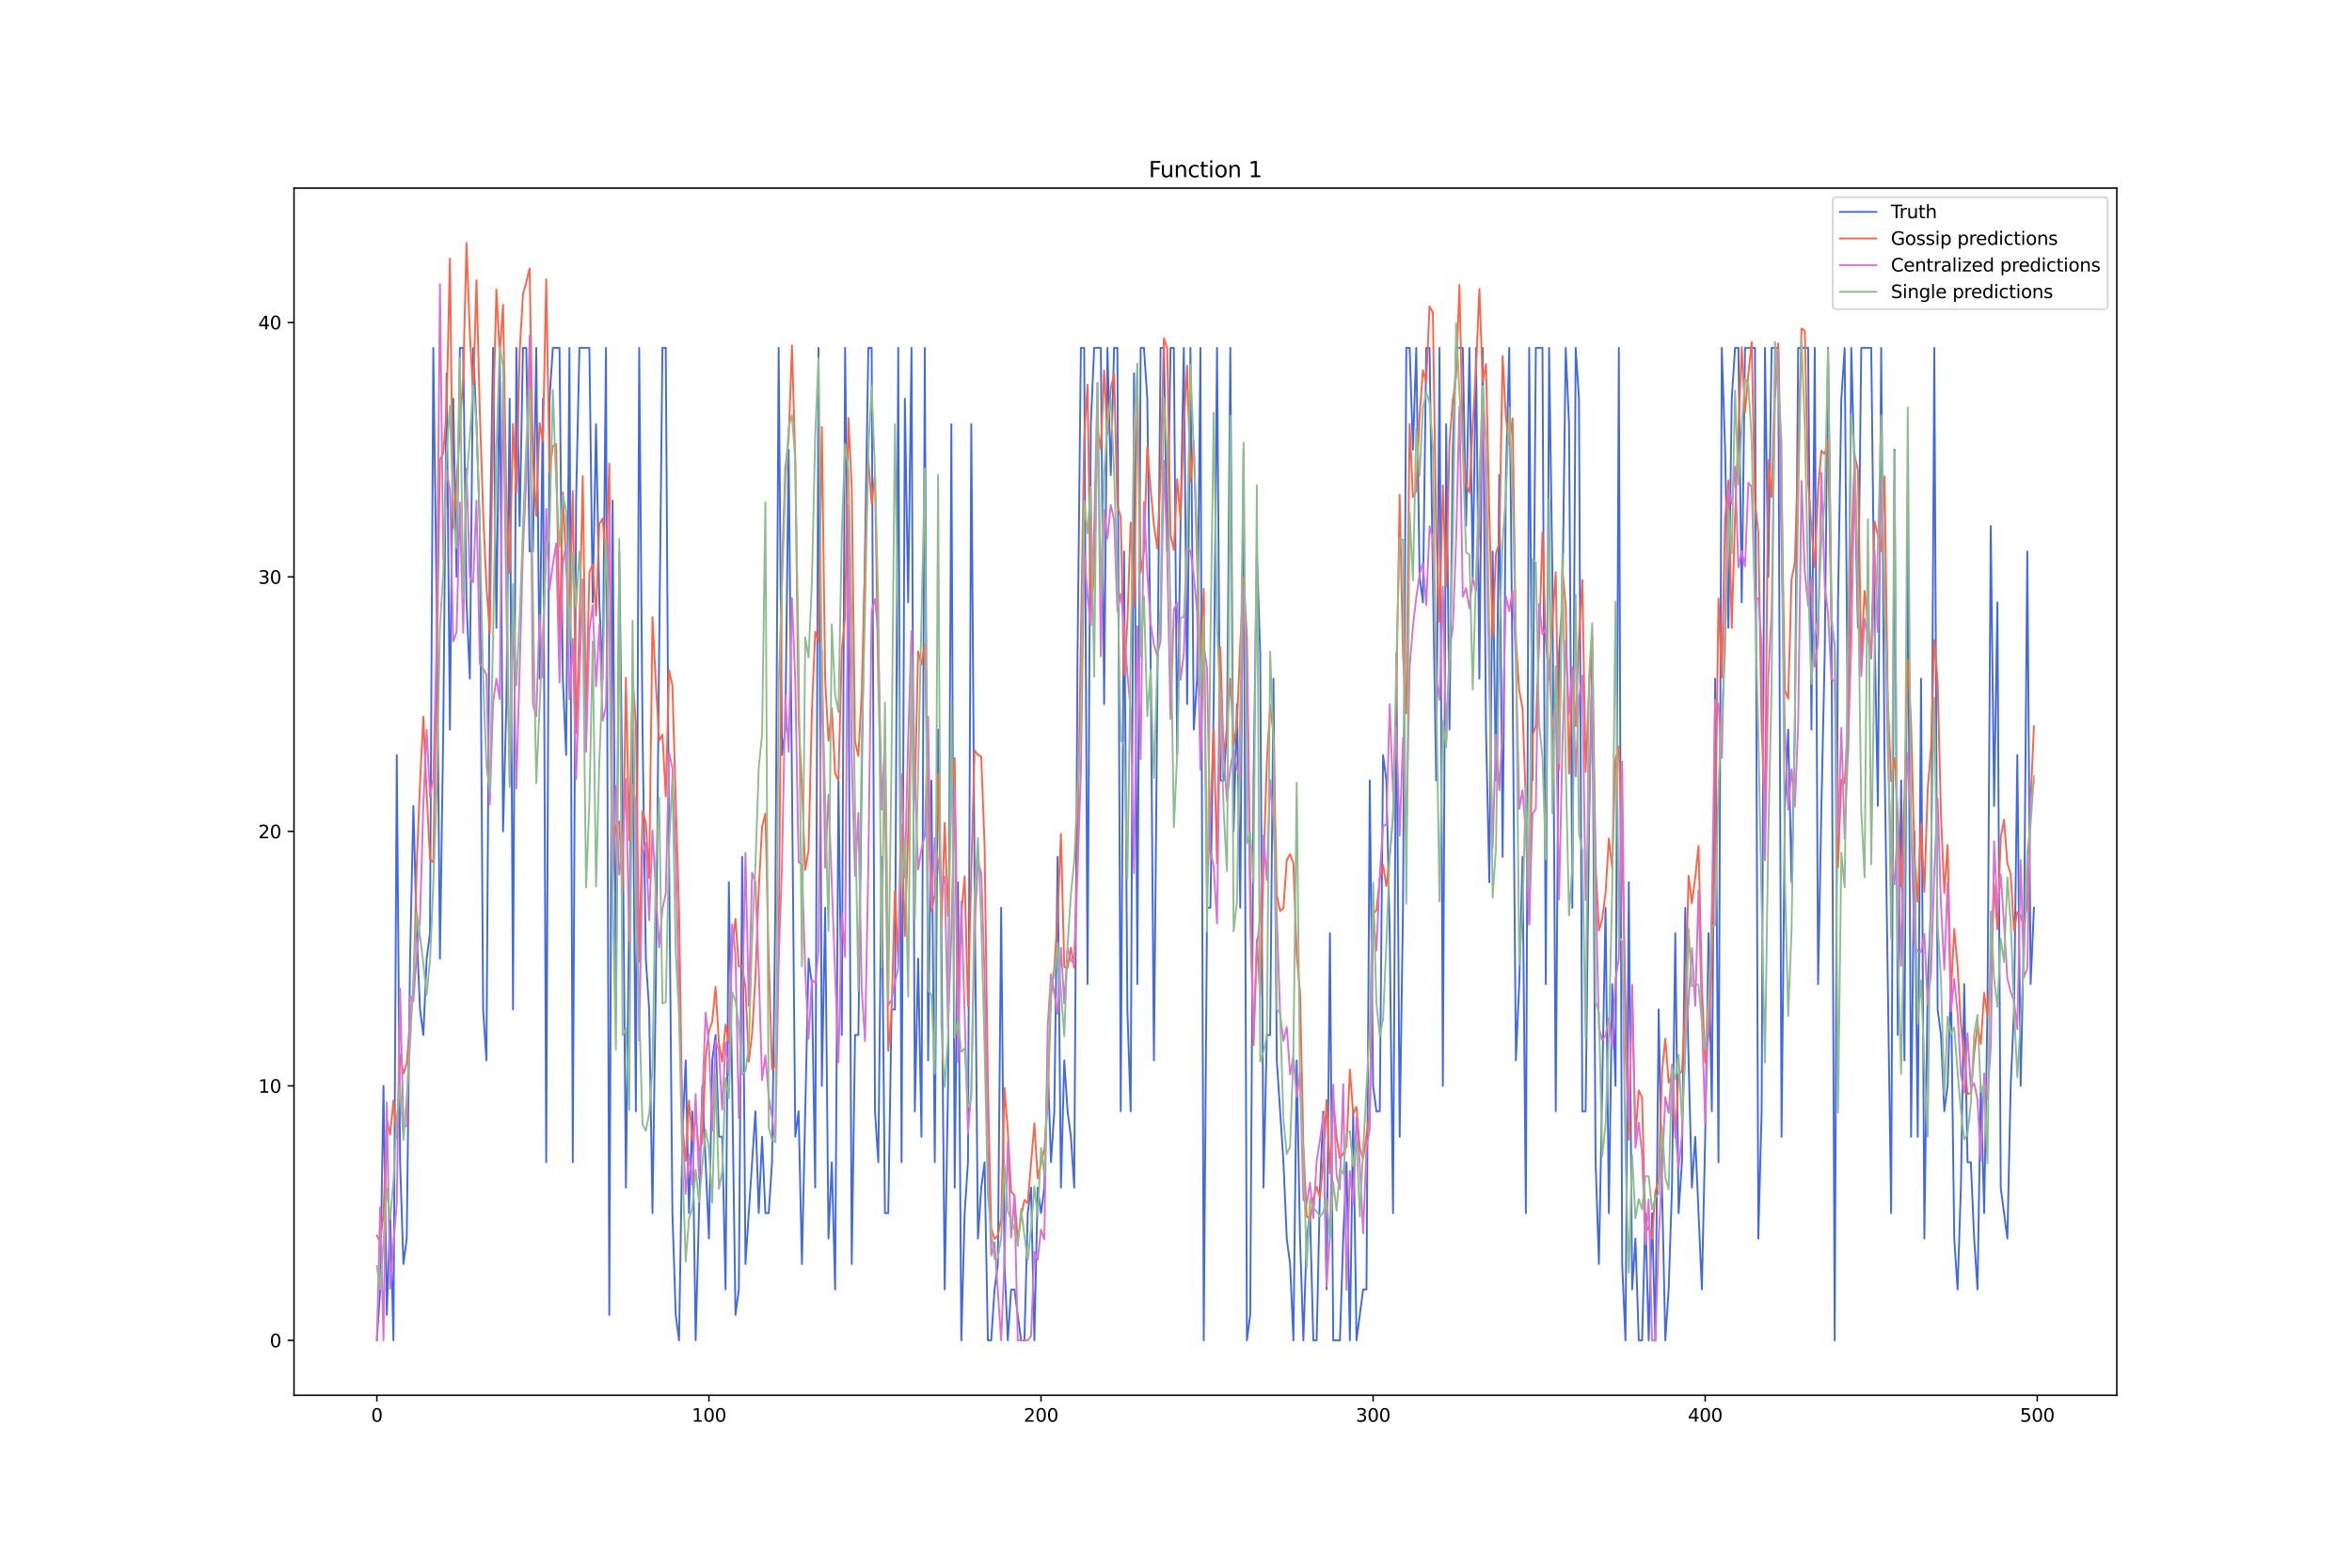 <?xml version="1.0" encoding="utf-8" standalone="no"?>
<!DOCTYPE svg PUBLIC "-//W3C//DTD SVG 1.1//EN"
  "http://www.w3.org/Graphics/SVG/1.1/DTD/svg11.dtd">
<svg xmlns:xlink="http://www.w3.org/1999/xlink" width="1296pt" height="864pt" viewBox="0 0 1296 864" xmlns="http://www.w3.org/2000/svg" version="1.1">
 <defs>
  <style type="text/css">*{stroke-linejoin: round; stroke-linecap: butt}</style>
 </defs>
 <g id="figure_1">
  <g id="patch_1">
   <path d="M 0 864 
L 1296 864 
L 1296 0 
L 0 0 
z
" style="fill: #ffffff"/>
  </g>
  <g id="axes_1">
   <g id="patch_2">
    <path d="M 162 768.96 
L 1166.4 768.96 
L 1166.4 103.68 
L 162 103.68 
z
" style="fill: #ffffff"/>
   </g>
   <g id="matplotlib.axis_1">
    <g id="xtick_1">
     <g id="line2d_1">
      <defs>
       <path id="m521f8bd9ea" d="M 0 0 
L 0 3.5 
" style="stroke: #000000; stroke-width: 0.8"/>
      </defs>
      <g>
       <use xlink:href="#m521f8bd9ea" x="207.655" y="768.96" style="stroke: #000000; stroke-width: 0.8"/>
      </g>
     </g>
     <g id="text_1">
      <!-- 0 -->
      <g transform="translate(204.473 783.558) scale(0.1 -0.1)">
       <defs>
        <path id="DejaVuSans-30" d="M 2034 4250 
Q 1547 4250 1301 3770 
Q 1056 3291 1056 2328 
Q 1056 1369 1301 889 
Q 1547 409 2034 409 
Q 2525 409 2770 889 
Q 3016 1369 3016 2328 
Q 3016 3291 2770 3770 
Q 2525 4250 2034 4250 
z
M 2034 4750 
Q 2819 4750 3233 4129 
Q 3647 3509 3647 2328 
Q 3647 1150 3233 529 
Q 2819 -91 2034 -91 
Q 1250 -91 836 529 
Q 422 1150 422 2328 
Q 422 3509 836 4129 
Q 1250 4750 2034 4750 
z
" transform="scale(0.016)"/>
       </defs>
       <use xlink:href="#DejaVuSans-30"/>
      </g>
     </g>
    </g>
    <g id="xtick_2">
     <g id="line2d_2">
      <g>
       <use xlink:href="#m521f8bd9ea" x="390.639" y="768.96" style="stroke: #000000; stroke-width: 0.8"/>
      </g>
     </g>
     <g id="text_2">
      <!-- 100 -->
      <g transform="translate(381.095 783.558) scale(0.1 -0.1)">
       <defs>
        <path id="DejaVuSans-31" d="M 794 531 
L 1825 531 
L 1825 4091 
L 703 3866 
L 703 4441 
L 1819 4666 
L 2450 4666 
L 2450 531 
L 3481 531 
L 3481 0 
L 794 0 
L 794 531 
z
" transform="scale(0.016)"/>
       </defs>
       <use xlink:href="#DejaVuSans-31"/>
       <use xlink:href="#DejaVuSans-30" x="63.623"/>
       <use xlink:href="#DejaVuSans-30" x="127.246"/>
      </g>
     </g>
    </g>
    <g id="xtick_3">
     <g id="line2d_3">
      <g>
       <use xlink:href="#m521f8bd9ea" x="573.623" y="768.96" style="stroke: #000000; stroke-width: 0.8"/>
      </g>
     </g>
     <g id="text_3">
      <!-- 200 -->
      <g transform="translate(564.079 783.558) scale(0.1 -0.1)">
       <defs>
        <path id="DejaVuSans-32" d="M 1228 531 
L 3431 531 
L 3431 0 
L 469 0 
L 469 531 
Q 828 903 1448 1529 
Q 2069 2156 2228 2338 
Q 2531 2678 2651 2914 
Q 2772 3150 2772 3378 
Q 2772 3750 2511 3984 
Q 2250 4219 1831 4219 
Q 1534 4219 1204 4116 
Q 875 4013 500 3803 
L 500 4441 
Q 881 4594 1212 4672 
Q 1544 4750 1819 4750 
Q 2544 4750 2975 4387 
Q 3406 4025 3406 3419 
Q 3406 3131 3298 2873 
Q 3191 2616 2906 2266 
Q 2828 2175 2409 1742 
Q 1991 1309 1228 531 
z
" transform="scale(0.016)"/>
       </defs>
       <use xlink:href="#DejaVuSans-32"/>
       <use xlink:href="#DejaVuSans-30" x="63.623"/>
       <use xlink:href="#DejaVuSans-30" x="127.246"/>
      </g>
     </g>
    </g>
    <g id="xtick_4">
     <g id="line2d_4">
      <g>
       <use xlink:href="#m521f8bd9ea" x="756.607" y="768.96" style="stroke: #000000; stroke-width: 0.8"/>
      </g>
     </g>
     <g id="text_4">
      <!-- 300 -->
      <g transform="translate(747.063 783.558) scale(0.1 -0.1)">
       <defs>
        <path id="DejaVuSans-33" d="M 2597 2516 
Q 3050 2419 3304 2112 
Q 3559 1806 3559 1356 
Q 3559 666 3084 287 
Q 2609 -91 1734 -91 
Q 1441 -91 1130 -33 
Q 819 25 488 141 
L 488 750 
Q 750 597 1062 519 
Q 1375 441 1716 441 
Q 2309 441 2620 675 
Q 2931 909 2931 1356 
Q 2931 1769 2642 2001 
Q 2353 2234 1838 2234 
L 1294 2234 
L 1294 2753 
L 1863 2753 
Q 2328 2753 2575 2939 
Q 2822 3125 2822 3475 
Q 2822 3834 2567 4026 
Q 2313 4219 1838 4219 
Q 1578 4219 1281 4162 
Q 984 4106 628 3988 
L 628 4550 
Q 988 4650 1302 4700 
Q 1616 4750 1894 4750 
Q 2613 4750 3031 4423 
Q 3450 4097 3450 3541 
Q 3450 3153 3228 2886 
Q 3006 2619 2597 2516 
z
" transform="scale(0.016)"/>
       </defs>
       <use xlink:href="#DejaVuSans-33"/>
       <use xlink:href="#DejaVuSans-30" x="63.623"/>
       <use xlink:href="#DejaVuSans-30" x="127.246"/>
      </g>
     </g>
    </g>
    <g id="xtick_5">
     <g id="line2d_5">
      <g>
       <use xlink:href="#m521f8bd9ea" x="939.591" y="768.96" style="stroke: #000000; stroke-width: 0.8"/>
      </g>
     </g>
     <g id="text_5">
      <!-- 400 -->
      <g transform="translate(930.047 783.558) scale(0.1 -0.1)">
       <defs>
        <path id="DejaVuSans-34" d="M 2419 4116 
L 825 1625 
L 2419 1625 
L 2419 4116 
z
M 2253 4666 
L 3047 4666 
L 3047 1625 
L 3713 1625 
L 3713 1100 
L 3047 1100 
L 3047 0 
L 2419 0 
L 2419 1100 
L 313 1100 
L 313 1709 
L 2253 4666 
z
" transform="scale(0.016)"/>
       </defs>
       <use xlink:href="#DejaVuSans-34"/>
       <use xlink:href="#DejaVuSans-30" x="63.623"/>
       <use xlink:href="#DejaVuSans-30" x="127.246"/>
      </g>
     </g>
    </g>
    <g id="xtick_6">
     <g id="line2d_6">
      <g>
       <use xlink:href="#m521f8bd9ea" x="1122.575" y="768.96" style="stroke: #000000; stroke-width: 0.8"/>
      </g>
     </g>
     <g id="text_6">
      <!-- 500 -->
      <g transform="translate(1113.032 783.558) scale(0.1 -0.1)">
       <defs>
        <path id="DejaVuSans-35" d="M 691 4666 
L 3169 4666 
L 3169 4134 
L 1269 4134 
L 1269 2991 
Q 1406 3038 1543 3061 
Q 1681 3084 1819 3084 
Q 2600 3084 3056 2656 
Q 3513 2228 3513 1497 
Q 3513 744 3044 326 
Q 2575 -91 1722 -91 
Q 1428 -91 1123 -41 
Q 819 9 494 109 
L 494 744 
Q 775 591 1075 516 
Q 1375 441 1709 441 
Q 2250 441 2565 725 
Q 2881 1009 2881 1497 
Q 2881 1984 2565 2268 
Q 2250 2553 1709 2553 
Q 1456 2553 1204 2497 
Q 953 2441 691 2322 
L 691 4666 
z
" transform="scale(0.016)"/>
       </defs>
       <use xlink:href="#DejaVuSans-35"/>
       <use xlink:href="#DejaVuSans-30" x="63.623"/>
       <use xlink:href="#DejaVuSans-30" x="127.246"/>
      </g>
     </g>
    </g>
   </g>
   <g id="matplotlib.axis_2">
    <g id="ytick_1">
     <g id="line2d_7">
      <defs>
       <path id="m83bc2e9761" d="M 0 0 
L -3.5 0 
" style="stroke: #000000; stroke-width: 0.8"/>
      </defs>
      <g>
       <use xlink:href="#m83bc2e9761" x="162" y="738.72" style="stroke: #000000; stroke-width: 0.8"/>
      </g>
     </g>
     <g id="text_7">
      <!-- 0 -->
      <g transform="translate(148.637 742.519) scale(0.1 -0.1)">
       <use xlink:href="#DejaVuSans-30"/>
      </g>
     </g>
    </g>
    <g id="ytick_2">
     <g id="line2d_8">
      <g>
       <use xlink:href="#m83bc2e9761" x="162" y="598.464" style="stroke: #000000; stroke-width: 0.8"/>
      </g>
     </g>
     <g id="text_8">
      <!-- 10 -->
      <g transform="translate(142.275 602.263) scale(0.1 -0.1)">
       <use xlink:href="#DejaVuSans-31"/>
       <use xlink:href="#DejaVuSans-30" x="63.623"/>
      </g>
     </g>
    </g>
    <g id="ytick_3">
     <g id="line2d_9">
      <g>
       <use xlink:href="#m83bc2e9761" x="162" y="458.208" style="stroke: #000000; stroke-width: 0.8"/>
      </g>
     </g>
     <g id="text_9">
      <!-- 20 -->
      <g transform="translate(142.275 462.007) scale(0.1 -0.1)">
       <use xlink:href="#DejaVuSans-32"/>
       <use xlink:href="#DejaVuSans-30" x="63.623"/>
      </g>
     </g>
    </g>
    <g id="ytick_4">
     <g id="line2d_10">
      <g>
       <use xlink:href="#m83bc2e9761" x="162" y="317.952" style="stroke: #000000; stroke-width: 0.8"/>
      </g>
     </g>
     <g id="text_10">
      <!-- 30 -->
      <g transform="translate(142.275 321.751) scale(0.1 -0.1)">
       <use xlink:href="#DejaVuSans-33"/>
       <use xlink:href="#DejaVuSans-30" x="63.623"/>
      </g>
     </g>
    </g>
    <g id="ytick_5">
     <g id="line2d_11">
      <g>
       <use xlink:href="#m83bc2e9761" x="162" y="177.696" style="stroke: #000000; stroke-width: 0.8"/>
      </g>
     </g>
     <g id="text_11">
      <!-- 40 -->
      <g transform="translate(142.275 181.495) scale(0.1 -0.1)">
       <use xlink:href="#DejaVuSans-34"/>
       <use xlink:href="#DejaVuSans-30" x="63.623"/>
      </g>
     </g>
    </g>
   </g>
   <g id="line2d_12">
    <path d="M 207.655 738.72 
L 209.484 710.669 
L 211.314 598.464 
L 213.144 724.694 
L 214.974 668.592 
L 216.804 738.72 
L 218.634 416.131 
L 220.463 640.541 
L 222.293 696.643 
L 224.123 682.618 
L 225.953 528.336 
L 227.783 444.182 
L 229.613 514.31 
L 231.442 556.387 
L 233.272 570.413 
L 235.102 528.336 
L 236.932 514.31 
L 238.762 191.721 
L 240.592 331.977 
L 242.422 528.336 
L 244.251 402.105 
L 246.081 205.747 
L 247.911 402.105 
L 249.741 219.773 
L 251.571 317.952 
L 253.401 191.721 
L 255.23 191.721 
L 257.06 331.977 
L 258.89 374.054 
L 260.72 191.721 
L 262.55 233.798 
L 264.38 289.901 
L 266.209 556.387 
L 268.039 584.438 
L 269.869 303.926 
L 271.699 191.721 
L 273.529 346.003 
L 275.359 191.721 
L 277.189 458.208 
L 279.018 388.08 
L 280.848 219.773 
L 282.678 556.387 
L 284.508 191.721 
L 286.338 289.901 
L 288.168 191.721 
L 289.997 191.721 
L 291.827 303.926 
L 293.657 303.926 
L 295.487 191.721 
L 297.317 374.054 
L 299.147 219.773 
L 300.976 640.541 
L 302.806 219.773 
L 304.636 191.721 
L 308.296 191.721 
L 310.126 374.054 
L 311.956 416.131 
L 313.785 191.721 
L 315.615 640.541 
L 317.445 275.875 
L 319.275 191.721 
L 324.764 191.721 
L 326.594 331.977 
L 328.424 233.798 
L 330.254 331.977 
L 332.084 374.054 
L 333.914 191.721 
L 335.743 724.694 
L 337.573 275.875 
L 339.403 556.387 
L 341.233 303.926 
L 343.063 444.182 
L 344.893 654.566 
L 346.723 500.285 
L 348.552 402.105 
L 350.382 612.49 
L 352.212 191.721 
L 354.042 402.105 
L 355.872 528.336 
L 357.702 556.387 
L 359.531 668.592 
L 361.361 542.362 
L 363.191 360.029 
L 365.021 191.721 
L 366.851 191.721 
L 368.681 472.234 
L 370.51 668.592 
L 372.34 724.694 
L 374.17 738.72 
L 376 626.515 
L 377.83 584.438 
L 379.66 668.592 
L 381.489 612.49 
L 383.319 738.72 
L 386.979 598.464 
L 390.639 682.618 
L 392.469 584.438 
L 394.298 570.413 
L 396.128 626.515 
L 397.958 626.515 
L 399.788 710.669 
L 401.618 486.259 
L 403.448 598.464 
L 405.277 724.694 
L 407.107 710.669 
L 408.937 472.234 
L 410.767 696.643 
L 416.256 612.49 
L 418.086 668.592 
L 419.916 626.515 
L 421.746 668.592 
L 423.576 668.592 
L 425.406 640.541 
L 427.236 500.285 
L 429.065 191.721 
L 430.895 416.131 
L 432.725 402.105 
L 434.555 247.824 
L 436.385 430.157 
L 438.215 626.515 
L 440.044 612.49 
L 441.874 696.643 
L 445.534 528.336 
L 447.364 542.362 
L 449.194 654.566 
L 451.023 191.721 
L 452.853 598.464 
L 454.683 500.285 
L 456.513 682.618 
L 458.343 640.541 
L 460.173 710.669 
L 462.003 430.157 
L 463.832 570.413 
L 465.662 191.721 
L 467.492 346.003 
L 469.322 696.643 
L 471.152 570.413 
L 472.982 570.413 
L 474.811 430.157 
L 476.641 303.926 
L 478.471 191.721 
L 480.301 191.721 
L 482.131 612.49 
L 483.961 640.541 
L 485.79 472.234 
L 487.62 668.592 
L 489.45 668.592 
L 491.28 556.387 
L 493.11 556.387 
L 494.94 191.721 
L 496.77 640.541 
L 498.599 219.773 
L 500.429 331.977 
L 502.259 191.721 
L 504.089 612.49 
L 505.919 528.336 
L 507.749 626.515 
L 509.578 191.721 
L 511.408 584.438 
L 513.238 430.157 
L 515.068 640.541 
L 516.898 402.105 
L 518.728 514.31 
L 520.557 710.669 
L 522.387 598.464 
L 524.217 233.798 
L 526.047 654.566 
L 527.877 486.259 
L 529.707 738.72 
L 531.536 668.592 
L 533.366 640.541 
L 535.196 233.798 
L 537.026 486.259 
L 538.856 682.618 
L 540.686 654.566 
L 542.516 640.541 
L 544.345 738.72 
L 546.175 738.72 
L 548.005 710.669 
L 549.835 696.643 
L 551.665 500.285 
L 553.495 696.643 
L 555.324 738.72 
L 557.154 710.669 
L 558.984 710.669 
L 562.644 738.72 
L 564.474 738.72 
L 566.303 668.592 
L 568.133 654.566 
L 569.963 738.72 
L 571.793 654.566 
L 573.623 668.592 
L 575.453 654.566 
L 577.283 584.438 
L 579.112 640.541 
L 580.942 612.49 
L 582.772 472.234 
L 584.602 654.566 
L 586.432 584.438 
L 588.262 612.49 
L 590.091 626.515 
L 591.921 654.566 
L 593.751 360.029 
L 595.581 191.721 
L 597.411 191.721 
L 599.241 542.362 
L 601.07 233.798 
L 602.9 191.721 
L 606.56 191.721 
L 608.39 388.08 
L 610.22 191.721 
L 612.05 261.849 
L 613.879 191.721 
L 615.709 191.721 
L 617.539 612.49 
L 619.369 303.926 
L 621.199 556.387 
L 623.029 612.49 
L 624.858 205.747 
L 626.688 542.362 
L 628.518 191.721 
L 630.348 191.721 
L 632.178 219.773 
L 634.008 360.029 
L 635.837 584.438 
L 639.497 191.721 
L 641.327 191.721 
L 643.157 303.926 
L 644.987 191.721 
L 646.817 191.721 
L 648.646 416.131 
L 650.476 289.901 
L 652.306 191.721 
L 654.136 388.08 
L 655.966 191.721 
L 657.796 402.105 
L 659.625 374.054 
L 661.455 191.721 
L 663.285 738.72 
L 665.115 500.285 
L 666.945 500.285 
L 668.775 388.08 
L 670.604 191.721 
L 672.434 430.157 
L 674.264 430.157 
L 676.094 402.105 
L 677.924 191.721 
L 679.754 458.208 
L 681.583 388.08 
L 683.413 500.285 
L 685.243 247.824 
L 687.073 738.72 
L 688.903 724.694 
L 690.733 430.157 
L 692.563 303.926 
L 694.392 360.029 
L 696.222 654.566 
L 698.052 570.413 
L 699.882 570.413 
L 701.712 374.054 
L 703.542 584.438 
L 707.201 640.541 
L 709.031 682.618 
L 710.861 696.643 
L 712.691 738.72 
L 714.521 584.438 
L 716.35 682.618 
L 718.18 738.72 
L 720.01 682.618 
L 721.84 668.592 
L 723.67 738.72 
L 725.5 738.72 
L 727.33 654.566 
L 729.159 612.49 
L 730.989 710.669 
L 732.819 514.31 
L 734.649 738.72 
L 738.309 738.72 
L 740.138 682.618 
L 741.968 640.541 
L 743.798 738.72 
L 745.628 612.49 
L 747.458 738.72 
L 751.117 710.669 
L 752.947 710.669 
L 754.777 430.157 
L 756.607 598.464 
L 758.437 612.49 
L 760.267 612.49 
L 762.097 416.131 
L 763.926 430.157 
L 765.756 514.31 
L 767.586 668.592 
L 769.416 360.029 
L 771.246 626.515 
L 773.076 500.285 
L 774.905 191.721 
L 776.735 191.721 
L 778.565 247.824 
L 780.395 191.721 
L 782.225 317.952 
L 784.055 331.977 
L 785.884 191.721 
L 787.714 191.721 
L 789.544 317.952 
L 791.374 430.157 
L 793.204 191.721 
L 795.034 598.464 
L 796.864 233.798 
L 798.693 402.105 
L 800.523 247.824 
L 802.353 191.721 
L 806.013 191.721 
L 807.843 289.901 
L 809.672 191.721 
L 811.502 317.952 
L 813.332 191.721 
L 815.162 374.054 
L 816.992 191.721 
L 818.822 402.105 
L 820.651 486.259 
L 822.481 303.926 
L 824.311 430.157 
L 826.141 261.849 
L 827.971 472.234 
L 829.801 261.849 
L 831.63 191.721 
L 833.46 374.054 
L 835.29 584.438 
L 837.12 542.362 
L 838.95 472.234 
L 840.78 668.592 
L 842.61 191.721 
L 844.439 430.157 
L 846.269 191.721 
L 849.929 191.721 
L 851.759 542.362 
L 853.589 191.721 
L 855.418 317.952 
L 857.248 612.49 
L 859.078 360.029 
L 860.908 331.977 
L 862.738 191.721 
L 864.568 233.798 
L 866.397 500.285 
L 868.227 191.721 
L 870.057 219.773 
L 871.887 612.49 
L 873.717 612.49 
L 875.547 458.208 
L 877.377 360.029 
L 879.206 640.541 
L 881.036 696.643 
L 884.696 500.285 
L 886.526 668.592 
L 888.356 542.362 
L 890.185 598.464 
L 892.015 191.721 
L 893.845 696.643 
L 895.675 738.72 
L 897.505 486.259 
L 899.335 710.669 
L 901.164 682.618 
L 902.994 738.72 
L 904.824 738.72 
L 906.654 668.592 
L 908.484 738.72 
L 910.314 668.592 
L 912.144 738.72 
L 913.973 556.387 
L 915.803 654.566 
L 917.633 738.72 
L 919.463 710.669 
L 921.293 654.566 
L 923.123 514.31 
L 924.952 668.592 
L 926.782 640.541 
L 928.612 500.285 
L 930.442 584.438 
L 932.272 654.566 
L 934.102 626.515 
L 937.761 710.669 
L 939.591 626.515 
L 941.421 514.31 
L 943.251 612.49 
L 945.081 374.054 
L 946.911 640.541 
L 948.74 191.721 
L 950.57 247.824 
L 952.4 346.003 
L 954.23 219.773 
L 956.06 191.721 
L 957.89 191.721 
L 959.719 331.977 
L 961.549 191.721 
L 967.039 191.721 
L 968.869 682.618 
L 970.698 612.49 
L 972.528 191.721 
L 974.358 317.952 
L 976.188 191.721 
L 979.848 191.721 
L 981.678 626.515 
L 983.507 444.182 
L 985.337 402.105 
L 987.167 486.259 
L 988.997 402.105 
L 990.827 191.721 
L 996.316 191.721 
L 998.146 402.105 
L 999.976 191.721 
L 1001.806 542.362 
L 1003.636 444.182 
L 1005.465 360.029 
L 1007.295 191.721 
L 1009.125 331.977 
L 1010.955 738.72 
L 1012.785 331.977 
L 1014.615 219.773 
L 1016.444 191.721 
L 1018.274 416.131 
L 1020.104 191.721 
L 1021.934 261.849 
L 1023.764 346.003 
L 1025.594 191.721 
L 1031.083 191.721 
L 1032.913 346.003 
L 1034.743 444.182 
L 1036.573 191.721 
L 1038.403 416.131 
L 1042.062 668.592 
L 1043.892 247.824 
L 1045.722 570.413 
L 1047.552 430.157 
L 1049.382 584.438 
L 1051.211 275.875 
L 1053.041 626.515 
L 1054.871 458.208 
L 1056.701 626.515 
L 1058.531 374.054 
L 1060.361 682.618 
L 1062.191 542.362 
L 1064.02 500.285 
L 1065.85 191.721 
L 1067.68 556.387 
L 1069.51 570.413 
L 1071.34 612.49 
L 1073.17 598.464 
L 1074.999 542.362 
L 1076.829 682.618 
L 1078.659 710.669 
L 1080.489 654.566 
L 1082.319 542.362 
L 1084.149 640.541 
L 1085.978 640.541 
L 1087.808 682.618 
L 1089.638 710.669 
L 1091.468 598.464 
L 1093.298 668.592 
L 1095.128 556.387 
L 1096.958 289.901 
L 1098.787 444.182 
L 1100.617 331.977 
L 1102.447 654.566 
L 1106.107 682.618 
L 1107.937 598.464 
L 1109.766 556.387 
L 1111.596 416.131 
L 1113.426 598.464 
L 1115.256 514.31 
L 1117.086 303.926 
L 1118.916 542.362 
L 1120.745 500.285 
L 1120.745 500.285 
" clip-path="url(#p67fa31bf18)" style="fill: none; stroke: #4169e1; stroke-linecap: square"/>
   </g>
   <g id="line2d_13">
    <path d="M 207.655 680.938 
L 209.484 684.542 
L 211.314 669.607 
L 213.144 617.104 
L 214.974 625.324 
L 216.804 606.457 
L 218.634 627.064 
L 220.463 581.412 
L 222.293 591.719 
L 224.123 586.117 
L 225.953 562.557 
L 227.783 545.8 
L 229.613 476.8 
L 231.442 431.706 
L 233.272 395 
L 235.102 437.365 
L 236.932 473.294 
L 238.762 475.32 
L 240.592 370.955 
L 242.422 253.328 
L 244.251 249.926 
L 246.081 225.97 
L 247.911 142.53 
L 249.741 290.909 
L 251.571 264.838 
L 253.401 235.566 
L 255.23 208.29 
L 257.06 133.92 
L 258.89 183.58 
L 260.72 217.342 
L 262.55 154.427 
L 264.38 226.481 
L 266.209 282.32 
L 268.039 323.119 
L 269.869 349.074 
L 271.699 232.436 
L 273.529 159.463 
L 275.359 194.84 
L 277.189 167.91 
L 279.018 273.932 
L 280.848 315.831 
L 282.678 233.574 
L 284.508 271.529 
L 286.338 194.021 
L 288.168 162.171 
L 289.997 155.581 
L 291.827 147.981 
L 293.657 255.581 
L 295.487 284.323 
L 297.317 233.177 
L 299.147 243.06 
L 300.976 153.87 
L 302.806 260.217 
L 304.636 245.949 
L 306.466 244.665 
L 308.296 355.355 
L 310.126 271.382 
L 311.956 311.962 
L 313.785 333.804 
L 315.615 270.674 
L 317.445 403.864 
L 319.275 346.79 
L 321.105 262.35 
L 322.935 395.47 
L 324.764 315.407 
L 326.594 311.053 
L 328.424 339.335 
L 330.254 288.745 
L 332.084 285.723 
L 333.914 308.782 
L 335.743 255.501 
L 337.573 471.369 
L 339.403 455.197 
L 341.233 452.71 
L 343.063 490.364 
L 344.893 373.439 
L 346.723 463.088 
L 348.552 373.015 
L 350.382 398.928 
L 352.212 530.037 
L 354.042 446.973 
L 355.872 453.477 
L 357.702 483.952 
L 359.531 340.149 
L 361.361 375.862 
L 363.191 408.166 
L 365.021 404.896 
L 366.851 438.875 
L 368.681 369.346 
L 370.51 377.831 
L 372.34 442.054 
L 374.17 501.631 
L 376 620.138 
L 377.83 639.793 
L 379.66 606.561 
L 381.489 628.446 
L 383.319 614.941 
L 385.149 634.423 
L 386.979 629.495 
L 388.809 583.38 
L 390.639 568.23 
L 392.469 562.816 
L 394.298 543.913 
L 396.128 574.802 
L 397.958 585.027 
L 399.788 564.648 
L 401.618 574.983 
L 403.448 521.48 
L 405.277 506.435 
L 407.107 532.717 
L 408.937 532.483 
L 410.767 544.129 
L 412.597 585.068 
L 414.427 569.764 
L 416.256 538.552 
L 418.086 490.586 
L 419.916 455.591 
L 421.746 448.446 
L 423.576 528.122 
L 425.406 589.303 
L 427.236 587.444 
L 429.065 521.642 
L 430.895 314.069 
L 432.725 257.831 
L 434.555 242.363 
L 436.385 190.392 
L 438.215 253.851 
L 440.044 395.15 
L 441.874 434.35 
L 443.704 479.461 
L 445.534 468.696 
L 447.364 391.825 
L 449.194 348.199 
L 451.023 353.622 
L 452.853 235.326 
L 454.683 374.762 
L 456.513 408.302 
L 458.343 390.392 
L 460.173 426.262 
L 462.003 430.141 
L 463.832 358.174 
L 465.662 340.185 
L 467.492 230.292 
L 469.322 268.605 
L 471.152 408.641 
L 472.982 416.676 
L 474.811 382.457 
L 476.641 308.793 
L 478.471 253.115 
L 480.301 277.804 
L 482.131 261.807 
L 483.961 375.546 
L 485.79 441.087 
L 487.62 432.202 
L 489.45 579.12 
L 491.28 557.599 
L 493.11 491.046 
L 494.94 530.992 
L 496.77 454.296 
L 498.599 515.862 
L 500.429 458.191 
L 502.259 382.567 
L 504.089 436.977 
L 505.919 358.934 
L 507.749 366.326 
L 509.578 355.233 
L 511.408 440.929 
L 513.238 502.328 
L 515.068 493.124 
L 516.898 426.393 
L 518.728 511.289 
L 520.557 453.538 
L 522.387 504.77 
L 524.217 436.057 
L 526.047 417.78 
L 527.877 553.97 
L 529.707 503.901 
L 531.536 482.984 
L 533.366 554.669 
L 535.196 480.095 
L 537.026 413.478 
L 538.856 416.053 
L 540.686 416.923 
L 542.516 465.992 
L 544.345 598.252 
L 546.175 676.856 
L 548.005 682.769 
L 549.835 680.969 
L 551.665 671.948 
L 553.495 599.67 
L 555.324 623.141 
L 557.154 656.725 
L 558.984 658.822 
L 560.814 684.553 
L 562.644 670.593 
L 564.474 661.289 
L 566.303 662.968 
L 569.963 619.173 
L 571.793 649.376 
L 573.623 640.913 
L 575.453 633.261 
L 577.283 608.663 
L 579.112 549.514 
L 580.942 532.929 
L 582.772 505.04 
L 584.602 459.585 
L 586.432 532.88 
L 588.262 533.55 
L 590.091 522.258 
L 591.921 533.376 
L 593.751 465.284 
L 597.411 241.615 
L 599.241 211.99 
L 601.07 336.037 
L 602.9 317.123 
L 604.73 236.506 
L 606.56 247.362 
L 608.39 204.14 
L 610.22 239.311 
L 612.05 213.975 
L 613.879 206.065 
L 615.709 278.821 
L 617.539 284.702 
L 619.369 372.055 
L 621.199 343.333 
L 623.029 287.913 
L 624.858 334.578 
L 626.688 212.88 
L 628.518 315.534 
L 630.348 303.782 
L 632.178 246.349 
L 634.008 269.453 
L 635.837 289.268 
L 637.667 302.241 
L 639.497 263.096 
L 641.327 186.458 
L 643.157 191.923 
L 644.987 294.915 
L 646.817 303.128 
L 648.646 264.057 
L 650.476 286.384 
L 652.306 234.569 
L 654.136 201.5 
L 655.966 265.512 
L 657.796 242.888 
L 659.625 310.351 
L 661.455 366.676 
L 663.285 324.523 
L 665.115 491.163 
L 666.945 449.225 
L 668.775 401.543 
L 670.604 475.847 
L 672.434 356.807 
L 674.264 417.029 
L 676.094 400.987 
L 677.924 374.062 
L 679.754 410.719 
L 681.583 399.412 
L 683.413 354.623 
L 685.243 318.243 
L 687.073 351.151 
L 688.903 482.974 
L 690.733 575.967 
L 692.563 517.684 
L 694.392 548.922 
L 696.222 477.041 
L 698.052 420.182 
L 699.882 388.579 
L 701.712 405.156 
L 703.542 493.31 
L 705.371 502.159 
L 707.201 500.431 
L 709.031 473.887 
L 710.861 470.715 
L 712.691 475.759 
L 714.521 526.382 
L 716.35 547.047 
L 718.18 630.767 
L 720.01 670.318 
L 721.84 672.147 
L 723.67 660.473 
L 725.5 654.08 
L 727.33 660.138 
L 729.159 639.138 
L 730.989 606.189 
L 732.819 646.773 
L 734.649 605.636 
L 736.479 626.783 
L 738.309 638.517 
L 740.138 635.731 
L 741.968 631.837 
L 743.798 589.498 
L 745.628 613.61 
L 747.458 610.034 
L 749.288 632.893 
L 751.117 638.553 
L 754.777 612.322 
L 756.607 503.488 
L 758.437 501.781 
L 760.267 484.521 
L 762.097 476.711 
L 763.926 488.446 
L 765.756 472.306 
L 767.586 449.134 
L 769.416 382.491 
L 771.246 272.73 
L 773.076 360.474 
L 774.905 393.176 
L 776.735 233.676 
L 778.565 273.937 
L 780.395 270.736 
L 782.225 229.421 
L 784.055 204.05 
L 785.884 210.779 
L 787.714 168.886 
L 789.544 172.159 
L 791.374 293.073 
L 793.204 342.744 
L 795.034 267.502 
L 796.864 323.3 
L 798.693 243.957 
L 800.523 220.511 
L 802.353 207.503 
L 804.183 157.014 
L 806.013 243.602 
L 807.843 267.331 
L 809.672 271.564 
L 811.502 234.063 
L 813.332 203.445 
L 815.162 159.237 
L 816.992 210.76 
L 818.822 200.628 
L 820.651 283.993 
L 822.481 351.113 
L 824.311 304.999 
L 826.141 299.457 
L 827.971 196.221 
L 829.801 230.464 
L 831.63 244.866 
L 833.46 230.557 
L 835.29 352.524 
L 837.12 380.369 
L 838.95 390.274 
L 840.78 442.199 
L 842.61 508.773 
L 844.439 404.929 
L 846.269 400.192 
L 848.099 353.966 
L 849.929 293.332 
L 851.759 352.902 
L 853.589 374.568 
L 855.418 341.944 
L 857.248 315.335 
L 859.078 424.369 
L 860.908 313.468 
L 862.738 334.106 
L 864.568 426.384 
L 866.397 368.418 
L 868.227 400.27 
L 870.057 350.73 
L 871.887 319.612 
L 873.717 425.454 
L 875.547 381.462 
L 877.377 350.028 
L 879.206 476.728 
L 881.036 512.825 
L 882.866 506.367 
L 884.696 492.039 
L 886.526 462.077 
L 888.356 478.78 
L 890.185 418.303 
L 892.015 411.483 
L 893.845 468.398 
L 895.675 551.598 
L 897.505 628.133 
L 899.335 542.818 
L 901.164 627.056 
L 902.994 600.908 
L 904.824 604.954 
L 906.654 679.515 
L 908.484 676.03 
L 910.314 682.678 
L 912.144 656.723 
L 913.973 650.084 
L 915.803 590.568 
L 917.633 572.37 
L 919.463 596.627 
L 921.293 592.346 
L 923.123 627.117 
L 924.952 592.364 
L 926.782 590.236 
L 928.612 556.009 
L 930.442 482.613 
L 932.272 497.855 
L 934.102 483.581 
L 935.931 466.17 
L 937.761 542.302 
L 939.591 585.567 
L 941.421 571.371 
L 943.251 530.088 
L 945.081 466.064 
L 946.911 329.854 
L 948.74 373.454 
L 950.57 285.853 
L 952.4 264.765 
L 954.23 346.081 
L 956.06 284.205 
L 959.719 191.356 
L 961.549 227.345 
L 963.379 206.127 
L 965.209 188.606 
L 967.039 276.567 
L 968.869 293.592 
L 970.698 401.099 
L 972.528 452.014 
L 974.358 253.533 
L 976.188 273.982 
L 978.018 209.307 
L 979.848 189.256 
L 981.678 270.11 
L 983.507 380.381 
L 985.337 385.084 
L 987.167 319.411 
L 988.997 309.988 
L 990.827 250.258 
L 992.657 181.032 
L 994.486 182.3 
L 996.316 266.294 
L 998.146 290.736 
L 999.976 312.607 
L 1001.806 269.425 
L 1003.636 248.375 
L 1005.465 250.266 
L 1007.295 241.98 
L 1009.125 341.449 
L 1010.955 355.531 
L 1012.785 478.027 
L 1014.615 429.581 
L 1016.444 431.767 
L 1018.274 398.005 
L 1020.104 306.019 
L 1021.934 250.893 
L 1023.764 259.108 
L 1025.594 362.828 
L 1027.424 325.622 
L 1029.253 343.083 
L 1031.083 361.659 
L 1032.913 287.37 
L 1034.743 294.854 
L 1036.573 303.834 
L 1038.403 262.506 
L 1040.232 386.079 
L 1042.062 430.628 
L 1043.892 417.762 
L 1045.722 448.51 
L 1047.552 488.569 
L 1049.382 439.188 
L 1051.211 363.732 
L 1053.041 398.135 
L 1054.871 471.376 
L 1056.701 496.956 
L 1058.531 454.061 
L 1060.361 491.496 
L 1062.191 435.515 
L 1064.02 412.116 
L 1065.85 352.664 
L 1067.68 375.618 
L 1069.51 448.946 
L 1071.34 492.173 
L 1073.17 465.616 
L 1074.999 547.501 
L 1076.829 511.941 
L 1078.659 532.444 
L 1080.489 564.088 
L 1084.149 602.974 
L 1085.978 602.464 
L 1087.808 580.59 
L 1089.638 565.034 
L 1091.468 575.378 
L 1093.298 547.165 
L 1095.128 560.045 
L 1096.958 534.224 
L 1098.787 487.301 
L 1100.617 512.122 
L 1102.447 461.461 
L 1104.277 451.712 
L 1106.107 475.751 
L 1107.937 481.906 
L 1109.766 512.997 
L 1111.596 502.583 
L 1113.426 504.572 
L 1115.256 511.015 
L 1117.086 497.877 
L 1118.916 441.345 
L 1120.745 400.285 
L 1120.745 400.285 
" clip-path="url(#p67fa31bf18)" style="fill: none; stroke: #ff6347; stroke-linecap: square"/>
   </g>
   <g id="line2d_14">
    <path d="M 207.655 738.72 
L 209.484 665.376 
L 211.314 738.72 
L 213.144 607.568 
L 214.974 710.186 
L 216.804 684.927 
L 218.634 663.437 
L 220.463 544.843 
L 222.293 621.051 
L 224.123 620.487 
L 225.953 548.736 
L 227.783 551.801 
L 229.613 526.401 
L 231.442 506.214 
L 233.272 443.371 
L 235.102 402.128 
L 236.932 439.074 
L 238.762 429.338 
L 240.592 352.321 
L 242.422 156.575 
L 244.251 308.321 
L 246.081 259.2 
L 247.911 270.164 
L 249.741 353.559 
L 251.571 348.426 
L 253.401 276.933 
L 255.23 348.825 
L 257.06 258.157 
L 258.89 318.164 
L 260.72 320.951 
L 262.55 275.881 
L 264.38 365.891 
L 266.209 368.47 
L 268.039 371.813 
L 269.869 443.377 
L 271.699 387.145 
L 273.529 373.997 
L 275.359 385.317 
L 277.189 210.535 
L 279.018 332.246 
L 280.848 431.801 
L 282.678 333.123 
L 284.508 434.675 
L 288.168 302.858 
L 289.997 263.831 
L 291.827 185.018 
L 293.657 388.303 
L 295.487 394.855 
L 297.317 338.883 
L 299.147 373.26 
L 300.976 280.446 
L 302.806 324.807 
L 304.636 311.18 
L 306.466 299.493 
L 308.296 376.204 
L 310.126 310.167 
L 311.956 300.041 
L 313.785 385.411 
L 315.615 352.124 
L 317.445 429.548 
L 321.105 319.256 
L 322.935 414.385 
L 324.764 347.712 
L 326.594 333.453 
L 328.424 378.357 
L 330.254 344.327 
L 332.084 397.169 
L 333.914 389.591 
L 335.743 281.166 
L 337.573 491.414 
L 339.403 433.097 
L 341.233 482.035 
L 343.063 469.079 
L 344.893 429.237 
L 346.723 518.956 
L 348.552 432.541 
L 350.382 442.702 
L 352.212 573.527 
L 354.042 470.668 
L 355.872 464.371 
L 357.702 507.167 
L 359.531 457.699 
L 361.361 490.941 
L 363.191 522.128 
L 365.021 500.745 
L 366.851 492.647 
L 368.681 414.802 
L 370.51 423.302 
L 372.34 471.179 
L 374.17 549.171 
L 376 615.565 
L 377.83 657.947 
L 379.66 636.441 
L 381.489 652.727 
L 383.319 602.981 
L 385.149 649.513 
L 386.979 606.036 
L 388.809 558.07 
L 390.639 575.497 
L 392.469 623.266 
L 394.298 573.563 
L 396.128 579.012 
L 397.958 611.565 
L 399.788 574.495 
L 401.618 592.465 
L 403.448 509.469 
L 405.277 526.218 
L 407.107 616.33 
L 408.937 557.76 
L 410.767 470.097 
L 412.597 554.4 
L 414.427 481.003 
L 416.256 486.187 
L 418.086 535.002 
L 419.916 595.237 
L 421.746 581.681 
L 423.576 604.358 
L 425.406 615.589 
L 427.236 629.506 
L 429.065 530.22 
L 430.895 476.785 
L 432.725 383.229 
L 434.555 414.389 
L 436.385 329.687 
L 438.215 375.425 
L 440.044 475.157 
L 441.874 476.457 
L 443.704 535.342 
L 445.534 572.556 
L 447.364 539.755 
L 449.194 541.895 
L 451.023 524.114 
L 452.853 358.1 
L 454.683 478.182 
L 456.513 438.023 
L 462.003 585.499 
L 463.832 502.88 
L 465.662 527.517 
L 467.492 278.731 
L 469.322 417.999 
L 471.152 482.899 
L 472.982 447.949 
L 474.811 545.253 
L 476.641 573.881 
L 478.471 477.072 
L 480.301 336.472 
L 482.131 330.121 
L 483.961 350.441 
L 485.79 446.268 
L 487.62 406.552 
L 489.45 553.907 
L 491.28 550.943 
L 493.11 541.436 
L 494.94 533.77 
L 496.77 426.665 
L 498.599 483.599 
L 500.429 406.733 
L 502.259 347.824 
L 504.089 429.363 
L 505.919 479.169 
L 507.749 467.97 
L 509.578 460.539 
L 511.408 394.997 
L 513.238 500.568 
L 515.068 461.803 
L 516.898 474.706 
L 518.728 490.043 
L 520.557 483.128 
L 522.387 566.862 
L 524.217 514.637 
L 526.047 436.065 
L 527.877 585.48 
L 529.707 496.823 
L 531.536 558.586 
L 533.366 624.879 
L 535.196 601.468 
L 537.026 512.683 
L 538.856 474.48 
L 540.686 481.341 
L 542.516 537.519 
L 544.345 637.36 
L 546.175 691.969 
L 548.005 684.531 
L 551.665 738.72 
L 553.495 693.268 
L 555.324 629.415 
L 557.154 682.132 
L 558.984 659.068 
L 560.814 738.72 
L 566.303 738.72 
L 568.133 736.32 
L 569.963 690.006 
L 571.793 694.326 
L 573.623 677.633 
L 575.453 683.121 
L 577.283 566.015 
L 579.112 536.895 
L 580.942 547.502 
L 582.772 558.804 
L 584.602 522.364 
L 586.432 552.998 
L 588.262 522.522 
L 590.091 529.413 
L 591.921 531.054 
L 593.751 480.452 
L 595.581 425.348 
L 597.411 304.469 
L 599.241 328.355 
L 601.07 344.539 
L 602.9 291.188 
L 604.73 210.926 
L 606.56 361.776 
L 608.39 280.885 
L 610.22 296.841 
L 612.05 278.267 
L 613.879 286.337 
L 615.709 336.753 
L 617.539 327.244 
L 619.369 345.057 
L 621.199 371.364 
L 623.029 391.398 
L 624.858 481.235 
L 626.688 345.252 
L 628.518 418.374 
L 630.348 276.71 
L 632.178 316.022 
L 634.008 343.353 
L 635.837 355.376 
L 637.667 361.427 
L 639.497 353.059 
L 641.327 253.921 
L 643.157 304.78 
L 644.987 396.28 
L 646.817 336.121 
L 648.646 332.108 
L 650.476 374.693 
L 652.306 360.709 
L 654.136 301.708 
L 655.966 303.663 
L 657.796 317.248 
L 659.625 336.904 
L 661.455 424.378 
L 663.285 356.016 
L 665.115 368.006 
L 666.945 469.86 
L 668.775 477.45 
L 670.604 508.91 
L 672.434 379.841 
L 674.264 416.203 
L 676.094 441.385 
L 677.924 423.343 
L 679.754 413.134 
L 681.583 423.342 
L 683.413 429.749 
L 685.243 322.702 
L 687.073 366.116 
L 688.903 506.865 
L 690.733 570.851 
L 692.563 522.102 
L 694.392 504.869 
L 696.222 460.499 
L 698.052 485.04 
L 699.882 429.911 
L 701.712 452.381 
L 705.371 558.831 
L 707.201 573.627 
L 709.031 565.933 
L 710.861 592.232 
L 712.691 582.071 
L 714.521 604.694 
L 716.35 591.477 
L 718.18 661.332 
L 720.01 663.424 
L 721.84 651.761 
L 723.67 671.284 
L 725.5 639.987 
L 727.33 628.282 
L 729.159 614.605 
L 730.989 708.813 
L 732.819 680.793 
L 734.649 597.887 
L 736.479 647.976 
L 738.309 655.319 
L 740.138 597.511 
L 741.968 710.85 
L 743.798 645.381 
L 745.628 663.609 
L 747.458 615.806 
L 749.288 642.005 
L 751.117 679.699 
L 752.947 632.655 
L 754.777 622.004 
L 756.607 503.363 
L 758.437 523.873 
L 760.267 482.215 
L 762.097 455.355 
L 763.926 454.378 
L 765.756 388.073 
L 767.586 436.881 
L 769.416 401.143 
L 771.246 460.579 
L 773.076 406.799 
L 774.905 462.71 
L 776.735 367.585 
L 778.565 345.125 
L 780.395 329.32 
L 782.225 316.592 
L 784.055 310.136 
L 785.884 333.545 
L 787.714 290.049 
L 789.544 297.153 
L 791.374 373 
L 793.204 385.644 
L 795.034 323.393 
L 796.864 408.318 
L 798.693 357.832 
L 800.523 346.148 
L 802.353 297.203 
L 804.183 224.036 
L 806.013 328.904 
L 807.843 324.113 
L 809.672 335.151 
L 811.502 318.63 
L 813.332 325.608 
L 815.162 291.738 
L 816.992 223.214 
L 818.822 286.038 
L 822.481 467.522 
L 824.311 404.888 
L 826.141 435.537 
L 827.971 400.16 
L 829.801 328.464 
L 831.63 336.927 
L 833.46 325.584 
L 835.29 363.4 
L 837.12 445.86 
L 838.95 435.526 
L 840.78 459.886 
L 842.61 509.615 
L 844.439 448.578 
L 846.269 445.785 
L 848.099 332.722 
L 849.929 349.477 
L 851.759 346.599 
L 853.589 368.504 
L 855.418 401.783 
L 857.248 387.066 
L 859.078 495.714 
L 860.908 411.57 
L 862.738 353.049 
L 864.568 393.546 
L 866.397 367.62 
L 868.227 427.895 
L 870.057 383.834 
L 871.887 372.277 
L 873.717 495.989 
L 875.547 449.325 
L 877.377 369.755 
L 879.206 485.976 
L 881.036 566.504 
L 882.866 573.345 
L 884.696 570.669 
L 886.526 560.982 
L 888.356 577.587 
L 890.185 539.376 
L 892.015 528.19 
L 893.845 419.638 
L 895.675 581.272 
L 897.505 617.304 
L 899.335 545.664 
L 901.164 632.624 
L 902.994 618.752 
L 904.824 636.063 
L 906.654 685.846 
L 908.484 660.994 
L 910.314 738.72 
L 912.144 738.72 
L 913.973 682.669 
L 915.803 645.618 
L 917.633 604.515 
L 919.463 613.406 
L 921.293 586.789 
L 923.123 623.201 
L 924.952 643.607 
L 926.782 625.799 
L 928.612 575.628 
L 930.442 552.048 
L 932.272 522.554 
L 934.102 554.437 
L 935.931 490.518 
L 937.761 560.422 
L 939.591 618.935 
L 941.421 557.614 
L 943.251 501.66 
L 945.081 385.799 
L 946.911 388.103 
L 948.74 417.754 
L 950.57 338.161 
L 952.4 269.674 
L 954.23 277.63 
L 956.06 257.246 
L 957.89 312.776 
L 959.719 303.733 
L 961.549 312.188 
L 963.379 266.06 
L 965.209 268.46 
L 967.039 330.646 
L 968.869 329.645 
L 970.698 355.385 
L 972.528 474.031 
L 974.358 373.23 
L 976.188 337.291 
L 978.018 220.824 
L 979.848 193.135 
L 981.678 303.996 
L 983.507 403.097 
L 985.337 446.254 
L 987.167 423.951 
L 988.997 444.503 
L 990.827 399.646 
L 992.657 265.019 
L 994.486 315.169 
L 996.316 333.869 
L 998.146 318.069 
L 999.976 367.391 
L 1001.806 353.778 
L 1003.636 260.544 
L 1005.465 322.648 
L 1007.295 338.261 
L 1009.125 373.856 
L 1010.955 375.745 
L 1012.785 461.063 
L 1014.615 401.167 
L 1016.444 462.261 
L 1018.274 413.125 
L 1020.104 354.224 
L 1021.934 254.689 
L 1023.764 333.223 
L 1025.594 372.563 
L 1027.424 341.011 
L 1029.253 351.322 
L 1031.083 362.984 
L 1032.913 303.337 
L 1034.743 348.321 
L 1036.573 267.665 
L 1038.403 320.593 
L 1040.232 414.511 
L 1042.062 472.292 
L 1043.892 487.486 
L 1045.722 454.788 
L 1047.552 532.419 
L 1049.382 458.611 
L 1051.211 415.258 
L 1053.041 452.404 
L 1054.871 520.975 
L 1056.701 524.335 
L 1058.531 524.644 
L 1060.361 514.604 
L 1062.191 553.638 
L 1064.02 536.286 
L 1065.85 480.109 
L 1067.68 440.131 
L 1069.51 498.31 
L 1071.34 534.45 
L 1073.17 486.309 
L 1074.999 557.379 
L 1076.829 539.516 
L 1078.659 558.265 
L 1080.489 592.169 
L 1082.319 602.25 
L 1084.149 569.37 
L 1085.978 600.102 
L 1087.808 596.919 
L 1089.638 605.911 
L 1091.468 639.516 
L 1093.298 591.599 
L 1095.128 605.773 
L 1096.958 576.625 
L 1098.787 463.622 
L 1100.617 502.365 
L 1102.447 482.09 
L 1104.277 509.362 
L 1106.107 539.241 
L 1107.937 546.868 
L 1109.766 551.584 
L 1111.596 567.245 
L 1113.426 474.095 
L 1115.256 538.493 
L 1117.086 533.906 
L 1118.916 439.883 
L 1120.745 430.478 
L 1120.745 430.478 
" clip-path="url(#p67fa31bf18)" style="fill: none; stroke: #da70d6; stroke-linecap: square"/>
   </g>
   <g id="line2d_15">
    <path d="M 207.655 697.777 
L 209.484 710.551 
L 211.314 683.94 
L 213.144 654.921 
L 214.974 671.709 
L 216.804 650.833 
L 218.634 616.404 
L 220.463 598.4 
L 222.293 628.175 
L 224.123 604.59 
L 225.953 575.819 
L 229.613 503.092 
L 231.442 515.917 
L 233.272 531.16 
L 235.102 548.369 
L 236.932 529.501 
L 238.762 487.617 
L 240.592 434.596 
L 242.422 345.515 
L 244.251 314.952 
L 246.081 249.433 
L 247.911 223.568 
L 249.741 283.502 
L 251.571 302.052 
L 253.401 197.193 
L 255.23 329.314 
L 257.06 265.964 
L 258.89 240.971 
L 260.72 212.435 
L 262.55 232.624 
L 264.38 289.727 
L 266.209 374.083 
L 268.039 422.106 
L 269.869 436.286 
L 271.699 351.308 
L 273.529 248.597 
L 275.359 191.254 
L 277.189 201.647 
L 279.018 297.392 
L 280.848 433.784 
L 282.678 321.883 
L 284.508 377.817 
L 286.338 340.874 
L 288.168 290.651 
L 289.997 244.995 
L 291.827 213.889 
L 293.657 329.42 
L 295.487 431.701 
L 300.976 306.318 
L 302.806 293.643 
L 304.636 214.786 
L 306.466 266.202 
L 308.296 301.523 
L 310.126 273.146 
L 311.956 281.445 
L 313.785 355.109 
L 315.615 304.769 
L 317.445 335.108 
L 319.275 304.068 
L 321.105 337.449 
L 322.935 489.113 
L 324.764 442.191 
L 326.594 353.399 
L 328.424 488.53 
L 330.254 419.26 
L 332.084 372.782 
L 333.914 297.208 
L 335.743 355.161 
L 337.573 494.049 
L 339.403 578.557 
L 341.233 296.824 
L 343.063 570.535 
L 344.893 566.636 
L 346.723 611.629 
L 348.552 342.001 
L 350.382 508.052 
L 352.212 557.012 
L 354.042 619.593 
L 355.872 623.258 
L 357.702 613.732 
L 359.531 588.532 
L 361.361 477.228 
L 363.191 439.671 
L 365.021 553.05 
L 366.851 552.227 
L 368.681 466.06 
L 370.51 427.732 
L 372.34 524.568 
L 374.17 559.236 
L 376 640.87 
L 377.83 695.226 
L 379.66 671.55 
L 381.489 665.891 
L 383.319 644.594 
L 385.149 662.432 
L 388.809 622.615 
L 390.639 633.15 
L 392.469 662.696 
L 394.298 592.098 
L 396.128 655.225 
L 397.958 645.531 
L 399.788 594.223 
L 401.618 605.31 
L 403.448 546.853 
L 405.277 552.005 
L 407.107 564.614 
L 408.937 592.164 
L 410.767 590.557 
L 412.597 577.289 
L 414.427 517.408 
L 416.256 476.777 
L 418.086 423.111 
L 419.916 404.778 
L 421.746 276.82 
L 423.576 621.289 
L 425.406 628.402 
L 427.236 629.277 
L 429.065 377.429 
L 432.725 267.848 
L 434.555 235.644 
L 436.385 228.634 
L 438.215 254.287 
L 440.044 362.77 
L 441.874 532.718 
L 443.704 351.252 
L 445.534 362.438 
L 447.364 321.073 
L 449.194 240.156 
L 451.023 197.504 
L 452.853 373.191 
L 454.683 439.08 
L 456.513 513.11 
L 458.343 344.029 
L 460.173 382.987 
L 462.003 392.508 
L 463.832 294.343 
L 465.662 244.748 
L 467.492 259.047 
L 469.322 343.701 
L 472.982 546.301 
L 474.811 412.323 
L 476.641 337.132 
L 478.471 247.647 
L 480.301 212.574 
L 482.131 259.174 
L 483.961 334.222 
L 485.79 533.148 
L 487.62 387.265 
L 489.45 551.383 
L 491.28 416.182 
L 493.11 233.81 
L 494.94 349.588 
L 496.77 489.329 
L 498.599 462.044 
L 500.429 549.262 
L 502.259 361.248 
L 504.089 506.954 
L 509.578 258.111 
L 511.408 545.688 
L 513.238 548.08 
L 515.068 591.804 
L 516.898 261.58 
L 518.728 565.926 
L 520.557 599.079 
L 522.387 572.451 
L 524.217 385.988 
L 526.047 571.893 
L 527.877 562.308 
L 529.707 579.676 
L 531.536 577.782 
L 533.366 610.195 
L 535.196 606.024 
L 537.026 493.924 
L 538.856 461.898 
L 540.686 508.631 
L 542.516 577.298 
L 544.345 658.45 
L 546.175 679.046 
L 548.005 694.005 
L 549.835 693.411 
L 551.665 682.232 
L 553.495 641.939 
L 555.324 667.506 
L 558.984 677.471 
L 560.814 686.709 
L 562.644 666.181 
L 564.474 680.982 
L 566.303 694.585 
L 568.133 677.237 
L 569.963 653.879 
L 571.793 670.87 
L 573.623 632.652 
L 575.453 647.561 
L 577.283 597.979 
L 579.112 543.137 
L 580.942 537.234 
L 582.772 519.619 
L 584.602 546.211 
L 586.432 571.114 
L 588.262 521.153 
L 590.091 492.729 
L 591.921 474.661 
L 593.751 434.557 
L 595.581 401.461 
L 597.411 276.141 
L 599.241 293.933 
L 601.07 268.396 
L 602.9 372.976 
L 604.73 211.17 
L 606.56 328.494 
L 608.39 262.81 
L 610.22 231.972 
L 612.05 220.108 
L 613.879 259.778 
L 615.709 315.731 
L 617.539 407.982 
L 619.369 410.274 
L 621.199 484.374 
L 624.858 237.954 
L 626.688 200.367 
L 628.518 361.827 
L 630.348 328.656 
L 632.178 394.838 
L 634.008 369.132 
L 635.837 428.816 
L 637.667 367.33 
L 639.497 333.839 
L 641.327 219.084 
L 643.157 250.751 
L 644.987 336.807 
L 646.817 455.899 
L 648.646 415.934 
L 650.476 340.387 
L 652.306 340.134 
L 654.136 299.067 
L 655.966 200.839 
L 659.625 295.77 
L 661.455 383.089 
L 663.285 339.618 
L 665.115 513.615 
L 666.945 354.35 
L 668.775 227.466 
L 670.604 343.636 
L 672.434 389.76 
L 674.264 446.981 
L 676.094 480.132 
L 677.924 229.08 
L 679.754 513.243 
L 681.583 497.052 
L 683.413 389.405 
L 685.243 243.921 
L 687.073 464.888 
L 688.903 458.347 
L 690.733 486.545 
L 692.563 267.473 
L 694.392 585.077 
L 696.222 579.57 
L 698.052 571.145 
L 699.882 359.195 
L 701.712 408.944 
L 703.542 556.33 
L 705.371 558.303 
L 707.201 617.016 
L 709.031 636.047 
L 710.861 632.009 
L 712.691 579.569 
L 714.521 431.377 
L 716.35 599.089 
L 718.18 634.807 
L 720.01 698.564 
L 721.84 660.654 
L 723.67 665.625 
L 725.5 667.626 
L 727.33 670.612 
L 729.159 667.954 
L 730.989 660.874 
L 732.819 682.622 
L 734.649 651.589 
L 736.479 667.262 
L 738.309 643.94 
L 740.138 647.035 
L 741.968 624.162 
L 743.798 623.452 
L 745.628 642.723 
L 747.458 628.392 
L 749.288 670.455 
L 751.117 634.029 
L 754.777 565.8 
L 756.607 486.597 
L 758.437 552.981 
L 760.267 571.083 
L 762.097 561.525 
L 763.926 519.714 
L 765.756 471.07 
L 767.586 450.971 
L 769.416 365.552 
L 771.246 296.683 
L 773.076 297.422 
L 774.905 498.02 
L 776.735 282.476 
L 778.565 319.842 
L 780.395 236.098 
L 782.225 262.038 
L 784.055 225.198 
L 785.884 216.009 
L 787.714 221.922 
L 789.544 246.548 
L 791.374 380.144 
L 793.204 496.864 
L 795.034 397.187 
L 796.864 411.979 
L 798.693 364.771 
L 800.523 297.747 
L 802.353 178.005 
L 804.183 216.341 
L 806.013 247.334 
L 807.843 304.418 
L 809.672 305.569 
L 811.502 379.981 
L 813.332 317.262 
L 815.162 262.41 
L 816.992 212.575 
L 818.822 243.662 
L 820.651 349.64 
L 822.481 494.608 
L 824.311 467.469 
L 826.141 350.539 
L 827.971 298.678 
L 829.801 273.094 
L 831.63 224.635 
L 833.46 270.665 
L 835.29 351.431 
L 837.12 531.712 
L 838.95 502.345 
L 840.78 433.369 
L 842.61 489.772 
L 844.439 308.243 
L 846.269 309.923 
L 848.099 399.529 
L 849.929 416.89 
L 851.759 473.672 
L 853.589 274.998 
L 855.418 448.392 
L 857.248 367.079 
L 859.078 420.54 
L 860.908 305.053 
L 862.738 421.531 
L 864.568 504.475 
L 866.397 477.268 
L 868.227 327.81 
L 870.057 459.246 
L 871.887 468.641 
L 873.717 572.44 
L 875.547 373.724 
L 877.377 343.442 
L 879.206 552.307 
L 881.036 557.864 
L 882.866 637.154 
L 884.696 619.963 
L 886.526 569.76 
L 888.356 490.086 
L 890.185 331.602 
L 892.015 516.608 
L 893.845 518.75 
L 895.675 636.319 
L 897.505 701.361 
L 899.335 636.725 
L 901.164 671.497 
L 902.994 660.907 
L 904.824 666.484 
L 906.654 648.107 
L 908.484 648.343 
L 910.314 666.618 
L 912.144 660.076 
L 913.973 657.916 
L 915.803 621.177 
L 917.633 648.838 
L 919.463 655.508 
L 921.293 588.218 
L 923.123 594.652 
L 924.952 581.362 
L 926.782 617.707 
L 928.612 581.308 
L 930.442 511.766 
L 932.272 543.721 
L 934.102 542.021 
L 935.931 542.915 
L 937.761 563.774 
L 939.591 578.947 
L 941.421 549.767 
L 943.251 510.485 
L 945.081 509.947 
L 946.911 432.444 
L 950.57 359.654 
L 952.4 280.864 
L 954.23 304.91 
L 956.06 215.248 
L 957.89 266.944 
L 959.719 235.609 
L 961.549 208.734 
L 963.379 211.787 
L 965.209 242.399 
L 967.039 329.581 
L 968.869 404.175 
L 970.698 498.128 
L 972.528 585.653 
L 974.358 461.003 
L 976.188 378.232 
L 978.018 188.375 
L 979.848 211.005 
L 981.678 243.26 
L 983.507 484.267 
L 985.337 559.936 
L 987.167 512.932 
L 990.827 278.305 
L 992.657 187.306 
L 994.486 234.65 
L 996.316 322.101 
L 998.146 376.859 
L 999.976 350.86 
L 1001.806 340.313 
L 1003.636 297.887 
L 1005.465 275.641 
L 1007.295 192.414 
L 1009.125 339.227 
L 1010.955 357.698 
L 1012.785 613.197 
L 1014.615 469.894 
L 1016.444 489.037 
L 1018.274 350.929 
L 1020.104 228.229 
L 1021.934 249.696 
L 1023.764 316.374 
L 1025.594 446.408 
L 1027.424 483.576 
L 1029.253 286.169 
L 1031.083 476.291 
L 1032.913 360.347 
L 1034.743 302.092 
L 1036.573 228.812 
L 1038.403 333.262 
L 1040.232 388.344 
L 1042.062 517.465 
L 1043.892 248.557 
L 1045.722 522.906 
L 1047.552 591.956 
L 1049.382 495.312 
L 1051.211 224.573 
L 1053.041 461.913 
L 1054.871 476.689 
L 1056.701 564.374 
L 1058.531 540.283 
L 1060.361 587.843 
L 1062.191 626.466 
L 1064.02 471.022 
L 1065.85 384.375 
L 1067.68 510.144 
L 1069.51 539.708 
L 1071.34 603.519 
L 1073.17 560.365 
L 1074.999 570.017 
L 1076.829 566.208 
L 1078.659 590.883 
L 1080.489 611.915 
L 1082.319 628.028 
L 1084.149 625.112 
L 1085.978 608.272 
L 1087.808 569.666 
L 1089.638 559.413 
L 1091.468 601.669 
L 1093.298 598.276 
L 1095.128 641.126 
L 1096.958 502.28 
L 1098.787 539.366 
L 1100.617 554.879 
L 1102.447 517.248 
L 1104.277 530.266 
L 1106.107 483.653 
L 1107.937 508.57 
L 1109.766 555.878 
L 1111.596 593.664 
L 1113.426 562.449 
L 1115.256 528.789 
L 1117.086 469.671 
L 1118.916 454.462 
L 1120.745 427.857 
L 1120.745 427.857 
" clip-path="url(#p67fa31bf18)" style="fill: none; stroke: #8fbc8f; stroke-linecap: square"/>
   </g>
   <g id="patch_3">
    <path d="M 162 768.96 
L 162 103.68 
" style="fill: none; stroke: #000000; stroke-width: 0.8; stroke-linejoin: miter; stroke-linecap: square"/>
   </g>
   <g id="patch_4">
    <path d="M 1166.4 768.96 
L 1166.4 103.68 
" style="fill: none; stroke: #000000; stroke-width: 0.8; stroke-linejoin: miter; stroke-linecap: square"/>
   </g>
   <g id="patch_5">
    <path d="M 162 768.96 
L 1166.4 768.96 
" style="fill: none; stroke: #000000; stroke-width: 0.8; stroke-linejoin: miter; stroke-linecap: square"/>
   </g>
   <g id="patch_6">
    <path d="M 162 103.68 
L 1166.4 103.68 
" style="fill: none; stroke: #000000; stroke-width: 0.8; stroke-linejoin: miter; stroke-linecap: square"/>
   </g>
   <g id="text_12">
    <!-- Function 1 -->
    <g transform="translate(632.958 97.68) scale(0.12 -0.12)">
     <defs>
      <path id="DejaVuSans-46" d="M 628 4666 
L 3309 4666 
L 3309 4134 
L 1259 4134 
L 1259 2759 
L 3109 2759 
L 3109 2228 
L 1259 2228 
L 1259 0 
L 628 0 
L 628 4666 
z
" transform="scale(0.016)"/>
      <path id="DejaVuSans-75" d="M 544 1381 
L 544 3500 
L 1119 3500 
L 1119 1403 
Q 1119 906 1312 657 
Q 1506 409 1894 409 
Q 2359 409 2629 706 
Q 2900 1003 2900 1516 
L 2900 3500 
L 3475 3500 
L 3475 0 
L 2900 0 
L 2900 538 
Q 2691 219 2414 64 
Q 2138 -91 1772 -91 
Q 1169 -91 856 284 
Q 544 659 544 1381 
z
M 1991 3584 
L 1991 3584 
z
" transform="scale(0.016)"/>
      <path id="DejaVuSans-6e" d="M 3513 2113 
L 3513 0 
L 2938 0 
L 2938 2094 
Q 2938 2591 2744 2837 
Q 2550 3084 2163 3084 
Q 1697 3084 1428 2787 
Q 1159 2491 1159 1978 
L 1159 0 
L 581 0 
L 581 3500 
L 1159 3500 
L 1159 2956 
Q 1366 3272 1645 3428 
Q 1925 3584 2291 3584 
Q 2894 3584 3203 3211 
Q 3513 2838 3513 2113 
z
" transform="scale(0.016)"/>
      <path id="DejaVuSans-63" d="M 3122 3366 
L 3122 2828 
Q 2878 2963 2633 3030 
Q 2388 3097 2138 3097 
Q 1578 3097 1268 2742 
Q 959 2388 959 1747 
Q 959 1106 1268 751 
Q 1578 397 2138 397 
Q 2388 397 2633 464 
Q 2878 531 3122 666 
L 3122 134 
Q 2881 22 2623 -34 
Q 2366 -91 2075 -91 
Q 1284 -91 818 406 
Q 353 903 353 1747 
Q 353 2603 823 3093 
Q 1294 3584 2113 3584 
Q 2378 3584 2631 3529 
Q 2884 3475 3122 3366 
z
" transform="scale(0.016)"/>
      <path id="DejaVuSans-74" d="M 1172 4494 
L 1172 3500 
L 2356 3500 
L 2356 3053 
L 1172 3053 
L 1172 1153 
Q 1172 725 1289 603 
Q 1406 481 1766 481 
L 2356 481 
L 2356 0 
L 1766 0 
Q 1100 0 847 248 
Q 594 497 594 1153 
L 594 3053 
L 172 3053 
L 172 3500 
L 594 3500 
L 594 4494 
L 1172 4494 
z
" transform="scale(0.016)"/>
      <path id="DejaVuSans-69" d="M 603 3500 
L 1178 3500 
L 1178 0 
L 603 0 
L 603 3500 
z
M 603 4863 
L 1178 4863 
L 1178 4134 
L 603 4134 
L 603 4863 
z
" transform="scale(0.016)"/>
      <path id="DejaVuSans-6f" d="M 1959 3097 
Q 1497 3097 1228 2736 
Q 959 2375 959 1747 
Q 959 1119 1226 758 
Q 1494 397 1959 397 
Q 2419 397 2687 759 
Q 2956 1122 2956 1747 
Q 2956 2369 2687 2733 
Q 2419 3097 1959 3097 
z
M 1959 3584 
Q 2709 3584 3137 3096 
Q 3566 2609 3566 1747 
Q 3566 888 3137 398 
Q 2709 -91 1959 -91 
Q 1206 -91 779 398 
Q 353 888 353 1747 
Q 353 2609 779 3096 
Q 1206 3584 1959 3584 
z
" transform="scale(0.016)"/>
      <path id="DejaVuSans-20" transform="scale(0.016)"/>
     </defs>
     <use xlink:href="#DejaVuSans-46"/>
     <use xlink:href="#DejaVuSans-75" x="52.02"/>
     <use xlink:href="#DejaVuSans-6e" x="115.398"/>
     <use xlink:href="#DejaVuSans-63" x="178.777"/>
     <use xlink:href="#DejaVuSans-74" x="233.758"/>
     <use xlink:href="#DejaVuSans-69" x="272.967"/>
     <use xlink:href="#DejaVuSans-6f" x="300.75"/>
     <use xlink:href="#DejaVuSans-6e" x="361.932"/>
     <use xlink:href="#DejaVuSans-20" x="425.311"/>
     <use xlink:href="#DejaVuSans-31" x="457.098"/>
    </g>
   </g>
   <g id="legend_1">
    <g id="patch_7">
     <path d="M 1011.906 170.393 
L 1159.4 170.393 
Q 1161.4 170.393 1161.4 168.393 
L 1161.4 110.68 
Q 1161.4 108.68 1159.4 108.68 
L 1011.906 108.68 
Q 1009.906 108.68 1009.906 110.68 
L 1009.906 168.393 
Q 1009.906 170.393 1011.906 170.393 
z
" style="fill: #ffffff; opacity: 0.8; stroke: #cccccc; stroke-linejoin: miter"/>
    </g>
    <g id="line2d_16">
     <path d="M 1013.906 116.778 
L 1023.906 116.778 
L 1033.906 116.778 
" style="fill: none; stroke: #4169e1; stroke-linecap: square"/>
    </g>
    <g id="text_13">
     <!-- Truth -->
     <g transform="translate(1041.906 120.278) scale(0.1 -0.1)">
      <defs>
       <path id="DejaVuSans-54" d="M -19 4666 
L 3928 4666 
L 3928 4134 
L 2272 4134 
L 2272 0 
L 1638 0 
L 1638 4134 
L -19 4134 
L -19 4666 
z
" transform="scale(0.016)"/>
       <path id="DejaVuSans-72" d="M 2631 2963 
Q 2534 3019 2420 3045 
Q 2306 3072 2169 3072 
Q 1681 3072 1420 2755 
Q 1159 2438 1159 1844 
L 1159 0 
L 581 0 
L 581 3500 
L 1159 3500 
L 1159 2956 
Q 1341 3275 1631 3429 
Q 1922 3584 2338 3584 
Q 2397 3584 2469 3576 
Q 2541 3569 2628 3553 
L 2631 2963 
z
" transform="scale(0.016)"/>
       <path id="DejaVuSans-68" d="M 3513 2113 
L 3513 0 
L 2938 0 
L 2938 2094 
Q 2938 2591 2744 2837 
Q 2550 3084 2163 3084 
Q 1697 3084 1428 2787 
Q 1159 2491 1159 1978 
L 1159 0 
L 581 0 
L 581 4863 
L 1159 4863 
L 1159 2956 
Q 1366 3272 1645 3428 
Q 1925 3584 2291 3584 
Q 2894 3584 3203 3211 
Q 3513 2838 3513 2113 
z
" transform="scale(0.016)"/>
      </defs>
      <use xlink:href="#DejaVuSans-54"/>
      <use xlink:href="#DejaVuSans-72" x="46.334"/>
      <use xlink:href="#DejaVuSans-75" x="87.447"/>
      <use xlink:href="#DejaVuSans-74" x="150.826"/>
      <use xlink:href="#DejaVuSans-68" x="190.035"/>
     </g>
    </g>
    <g id="line2d_17">
     <path d="M 1013.906 131.457 
L 1023.906 131.457 
L 1033.906 131.457 
" style="fill: none; stroke: #ff6347; stroke-linecap: square"/>
    </g>
    <g id="text_14">
     <!-- Gossip predictions -->
     <g transform="translate(1041.906 134.957) scale(0.1 -0.1)">
      <defs>
       <path id="DejaVuSans-47" d="M 3809 666 
L 3809 1919 
L 2778 1919 
L 2778 2438 
L 4434 2438 
L 4434 434 
Q 4069 175 3628 42 
Q 3188 -91 2688 -91 
Q 1594 -91 976 548 
Q 359 1188 359 2328 
Q 359 3472 976 4111 
Q 1594 4750 2688 4750 
Q 3144 4750 3555 4637 
Q 3966 4525 4313 4306 
L 4313 3634 
Q 3963 3931 3569 4081 
Q 3175 4231 2741 4231 
Q 1884 4231 1454 3753 
Q 1025 3275 1025 2328 
Q 1025 1384 1454 906 
Q 1884 428 2741 428 
Q 3075 428 3337 486 
Q 3600 544 3809 666 
z
" transform="scale(0.016)"/>
       <path id="DejaVuSans-73" d="M 2834 3397 
L 2834 2853 
Q 2591 2978 2328 3040 
Q 2066 3103 1784 3103 
Q 1356 3103 1142 2972 
Q 928 2841 928 2578 
Q 928 2378 1081 2264 
Q 1234 2150 1697 2047 
L 1894 2003 
Q 2506 1872 2764 1633 
Q 3022 1394 3022 966 
Q 3022 478 2636 193 
Q 2250 -91 1575 -91 
Q 1294 -91 989 -36 
Q 684 19 347 128 
L 347 722 
Q 666 556 975 473 
Q 1284 391 1588 391 
Q 1994 391 2212 530 
Q 2431 669 2431 922 
Q 2431 1156 2273 1281 
Q 2116 1406 1581 1522 
L 1381 1569 
Q 847 1681 609 1914 
Q 372 2147 372 2553 
Q 372 3047 722 3315 
Q 1072 3584 1716 3584 
Q 2034 3584 2315 3537 
Q 2597 3491 2834 3397 
z
" transform="scale(0.016)"/>
       <path id="DejaVuSans-70" d="M 1159 525 
L 1159 -1331 
L 581 -1331 
L 581 3500 
L 1159 3500 
L 1159 2969 
Q 1341 3281 1617 3432 
Q 1894 3584 2278 3584 
Q 2916 3584 3314 3078 
Q 3713 2572 3713 1747 
Q 3713 922 3314 415 
Q 2916 -91 2278 -91 
Q 1894 -91 1617 61 
Q 1341 213 1159 525 
z
M 3116 1747 
Q 3116 2381 2855 2742 
Q 2594 3103 2138 3103 
Q 1681 3103 1420 2742 
Q 1159 2381 1159 1747 
Q 1159 1113 1420 752 
Q 1681 391 2138 391 
Q 2594 391 2855 752 
Q 3116 1113 3116 1747 
z
" transform="scale(0.016)"/>
       <path id="DejaVuSans-65" d="M 3597 1894 
L 3597 1613 
L 953 1613 
Q 991 1019 1311 708 
Q 1631 397 2203 397 
Q 2534 397 2845 478 
Q 3156 559 3463 722 
L 3463 178 
Q 3153 47 2828 -22 
Q 2503 -91 2169 -91 
Q 1331 -91 842 396 
Q 353 884 353 1716 
Q 353 2575 817 3079 
Q 1281 3584 2069 3584 
Q 2775 3584 3186 3129 
Q 3597 2675 3597 1894 
z
M 3022 2063 
Q 3016 2534 2758 2815 
Q 2500 3097 2075 3097 
Q 1594 3097 1305 2825 
Q 1016 2553 972 2059 
L 3022 2063 
z
" transform="scale(0.016)"/>
       <path id="DejaVuSans-64" d="M 2906 2969 
L 2906 4863 
L 3481 4863 
L 3481 0 
L 2906 0 
L 2906 525 
Q 2725 213 2448 61 
Q 2172 -91 1784 -91 
Q 1150 -91 751 415 
Q 353 922 353 1747 
Q 353 2572 751 3078 
Q 1150 3584 1784 3584 
Q 2172 3584 2448 3432 
Q 2725 3281 2906 2969 
z
M 947 1747 
Q 947 1113 1208 752 
Q 1469 391 1925 391 
Q 2381 391 2643 752 
Q 2906 1113 2906 1747 
Q 2906 2381 2643 2742 
Q 2381 3103 1925 3103 
Q 1469 3103 1208 2742 
Q 947 2381 947 1747 
z
" transform="scale(0.016)"/>
      </defs>
      <use xlink:href="#DejaVuSans-47"/>
      <use xlink:href="#DejaVuSans-6f" x="77.49"/>
      <use xlink:href="#DejaVuSans-73" x="138.672"/>
      <use xlink:href="#DejaVuSans-73" x="190.771"/>
      <use xlink:href="#DejaVuSans-69" x="242.871"/>
      <use xlink:href="#DejaVuSans-70" x="270.654"/>
      <use xlink:href="#DejaVuSans-20" x="334.131"/>
      <use xlink:href="#DejaVuSans-70" x="365.918"/>
      <use xlink:href="#DejaVuSans-72" x="429.395"/>
      <use xlink:href="#DejaVuSans-65" x="468.258"/>
      <use xlink:href="#DejaVuSans-64" x="529.781"/>
      <use xlink:href="#DejaVuSans-69" x="593.258"/>
      <use xlink:href="#DejaVuSans-63" x="621.041"/>
      <use xlink:href="#DejaVuSans-74" x="676.021"/>
      <use xlink:href="#DejaVuSans-69" x="715.23"/>
      <use xlink:href="#DejaVuSans-6f" x="743.014"/>
      <use xlink:href="#DejaVuSans-6e" x="804.195"/>
      <use xlink:href="#DejaVuSans-73" x="867.574"/>
     </g>
    </g>
    <g id="line2d_18">
     <path d="M 1013.906 146.135 
L 1023.906 146.135 
L 1033.906 146.135 
" style="fill: none; stroke: #da70d6; stroke-linecap: square"/>
    </g>
    <g id="text_15">
     <!-- Centralized predictions -->
     <g transform="translate(1041.906 149.635) scale(0.1 -0.1)">
      <defs>
       <path id="DejaVuSans-43" d="M 4122 4306 
L 4122 3641 
Q 3803 3938 3442 4084 
Q 3081 4231 2675 4231 
Q 1875 4231 1450 3742 
Q 1025 3253 1025 2328 
Q 1025 1406 1450 917 
Q 1875 428 2675 428 
Q 3081 428 3442 575 
Q 3803 722 4122 1019 
L 4122 359 
Q 3791 134 3420 21 
Q 3050 -91 2638 -91 
Q 1578 -91 968 557 
Q 359 1206 359 2328 
Q 359 3453 968 4101 
Q 1578 4750 2638 4750 
Q 3056 4750 3426 4639 
Q 3797 4528 4122 4306 
z
" transform="scale(0.016)"/>
       <path id="DejaVuSans-61" d="M 2194 1759 
Q 1497 1759 1228 1600 
Q 959 1441 959 1056 
Q 959 750 1161 570 
Q 1363 391 1709 391 
Q 2188 391 2477 730 
Q 2766 1069 2766 1631 
L 2766 1759 
L 2194 1759 
z
M 3341 1997 
L 3341 0 
L 2766 0 
L 2766 531 
Q 2569 213 2275 61 
Q 1981 -91 1556 -91 
Q 1019 -91 701 211 
Q 384 513 384 1019 
Q 384 1609 779 1909 
Q 1175 2209 1959 2209 
L 2766 2209 
L 2766 2266 
Q 2766 2663 2505 2880 
Q 2244 3097 1772 3097 
Q 1472 3097 1187 3025 
Q 903 2953 641 2809 
L 641 3341 
Q 956 3463 1253 3523 
Q 1550 3584 1831 3584 
Q 2591 3584 2966 3190 
Q 3341 2797 3341 1997 
z
" transform="scale(0.016)"/>
       <path id="DejaVuSans-6c" d="M 603 4863 
L 1178 4863 
L 1178 0 
L 603 0 
L 603 4863 
z
" transform="scale(0.016)"/>
       <path id="DejaVuSans-7a" d="M 353 3500 
L 3084 3500 
L 3084 2975 
L 922 459 
L 3084 459 
L 3084 0 
L 275 0 
L 275 525 
L 2438 3041 
L 353 3041 
L 353 3500 
z
" transform="scale(0.016)"/>
      </defs>
      <use xlink:href="#DejaVuSans-43"/>
      <use xlink:href="#DejaVuSans-65" x="69.824"/>
      <use xlink:href="#DejaVuSans-6e" x="131.348"/>
      <use xlink:href="#DejaVuSans-74" x="194.727"/>
      <use xlink:href="#DejaVuSans-72" x="233.936"/>
      <use xlink:href="#DejaVuSans-61" x="275.049"/>
      <use xlink:href="#DejaVuSans-6c" x="336.328"/>
      <use xlink:href="#DejaVuSans-69" x="364.111"/>
      <use xlink:href="#DejaVuSans-7a" x="391.895"/>
      <use xlink:href="#DejaVuSans-65" x="444.385"/>
      <use xlink:href="#DejaVuSans-64" x="505.908"/>
      <use xlink:href="#DejaVuSans-20" x="569.385"/>
      <use xlink:href="#DejaVuSans-70" x="601.172"/>
      <use xlink:href="#DejaVuSans-72" x="664.648"/>
      <use xlink:href="#DejaVuSans-65" x="703.512"/>
      <use xlink:href="#DejaVuSans-64" x="765.035"/>
      <use xlink:href="#DejaVuSans-69" x="828.512"/>
      <use xlink:href="#DejaVuSans-63" x="856.295"/>
      <use xlink:href="#DejaVuSans-74" x="911.275"/>
      <use xlink:href="#DejaVuSans-69" x="950.484"/>
      <use xlink:href="#DejaVuSans-6f" x="978.268"/>
      <use xlink:href="#DejaVuSans-6e" x="1039.449"/>
      <use xlink:href="#DejaVuSans-73" x="1102.828"/>
     </g>
    </g>
    <g id="line2d_19">
     <path d="M 1013.906 160.813 
L 1023.906 160.813 
L 1033.906 160.813 
" style="fill: none; stroke: #8fbc8f; stroke-linecap: square"/>
    </g>
    <g id="text_16">
     <!-- Single predictions -->
     <g transform="translate(1041.906 164.313) scale(0.1 -0.1)">
      <defs>
       <path id="DejaVuSans-53" d="M 3425 4513 
L 3425 3897 
Q 3066 4069 2747 4153 
Q 2428 4238 2131 4238 
Q 1616 4238 1336 4038 
Q 1056 3838 1056 3469 
Q 1056 3159 1242 3001 
Q 1428 2844 1947 2747 
L 2328 2669 
Q 3034 2534 3370 2195 
Q 3706 1856 3706 1288 
Q 3706 609 3251 259 
Q 2797 -91 1919 -91 
Q 1588 -91 1214 -16 
Q 841 59 441 206 
L 441 856 
Q 825 641 1194 531 
Q 1563 422 1919 422 
Q 2459 422 2753 634 
Q 3047 847 3047 1241 
Q 3047 1584 2836 1778 
Q 2625 1972 2144 2069 
L 1759 2144 
Q 1053 2284 737 2584 
Q 422 2884 422 3419 
Q 422 4038 858 4394 
Q 1294 4750 2059 4750 
Q 2388 4750 2728 4690 
Q 3069 4631 3425 4513 
z
" transform="scale(0.016)"/>
       <path id="DejaVuSans-67" d="M 2906 1791 
Q 2906 2416 2648 2759 
Q 2391 3103 1925 3103 
Q 1463 3103 1205 2759 
Q 947 2416 947 1791 
Q 947 1169 1205 825 
Q 1463 481 1925 481 
Q 2391 481 2648 825 
Q 2906 1169 2906 1791 
z
M 3481 434 
Q 3481 -459 3084 -895 
Q 2688 -1331 1869 -1331 
Q 1566 -1331 1297 -1286 
Q 1028 -1241 775 -1147 
L 775 -588 
Q 1028 -725 1275 -790 
Q 1522 -856 1778 -856 
Q 2344 -856 2625 -561 
Q 2906 -266 2906 331 
L 2906 616 
Q 2728 306 2450 153 
Q 2172 0 1784 0 
Q 1141 0 747 490 
Q 353 981 353 1791 
Q 353 2603 747 3093 
Q 1141 3584 1784 3584 
Q 2172 3584 2450 3431 
Q 2728 3278 2906 2969 
L 2906 3500 
L 3481 3500 
L 3481 434 
z
" transform="scale(0.016)"/>
      </defs>
      <use xlink:href="#DejaVuSans-53"/>
      <use xlink:href="#DejaVuSans-69" x="63.477"/>
      <use xlink:href="#DejaVuSans-6e" x="91.26"/>
      <use xlink:href="#DejaVuSans-67" x="154.639"/>
      <use xlink:href="#DejaVuSans-6c" x="218.115"/>
      <use xlink:href="#DejaVuSans-65" x="245.898"/>
      <use xlink:href="#DejaVuSans-20" x="307.422"/>
      <use xlink:href="#DejaVuSans-70" x="339.209"/>
      <use xlink:href="#DejaVuSans-72" x="402.686"/>
      <use xlink:href="#DejaVuSans-65" x="441.549"/>
      <use xlink:href="#DejaVuSans-64" x="503.072"/>
      <use xlink:href="#DejaVuSans-69" x="566.549"/>
      <use xlink:href="#DejaVuSans-63" x="594.332"/>
      <use xlink:href="#DejaVuSans-74" x="649.312"/>
      <use xlink:href="#DejaVuSans-69" x="688.521"/>
      <use xlink:href="#DejaVuSans-6f" x="716.305"/>
      <use xlink:href="#DejaVuSans-6e" x="777.486"/>
      <use xlink:href="#DejaVuSans-73" x="840.865"/>
     </g>
    </g>
   </g>
  </g>
 </g>
 <defs>
  <clipPath id="p67fa31bf18">
   <rect x="162" y="103.68" width="1004.4" height="665.28"/>
  </clipPath>
 </defs>
</svg>
